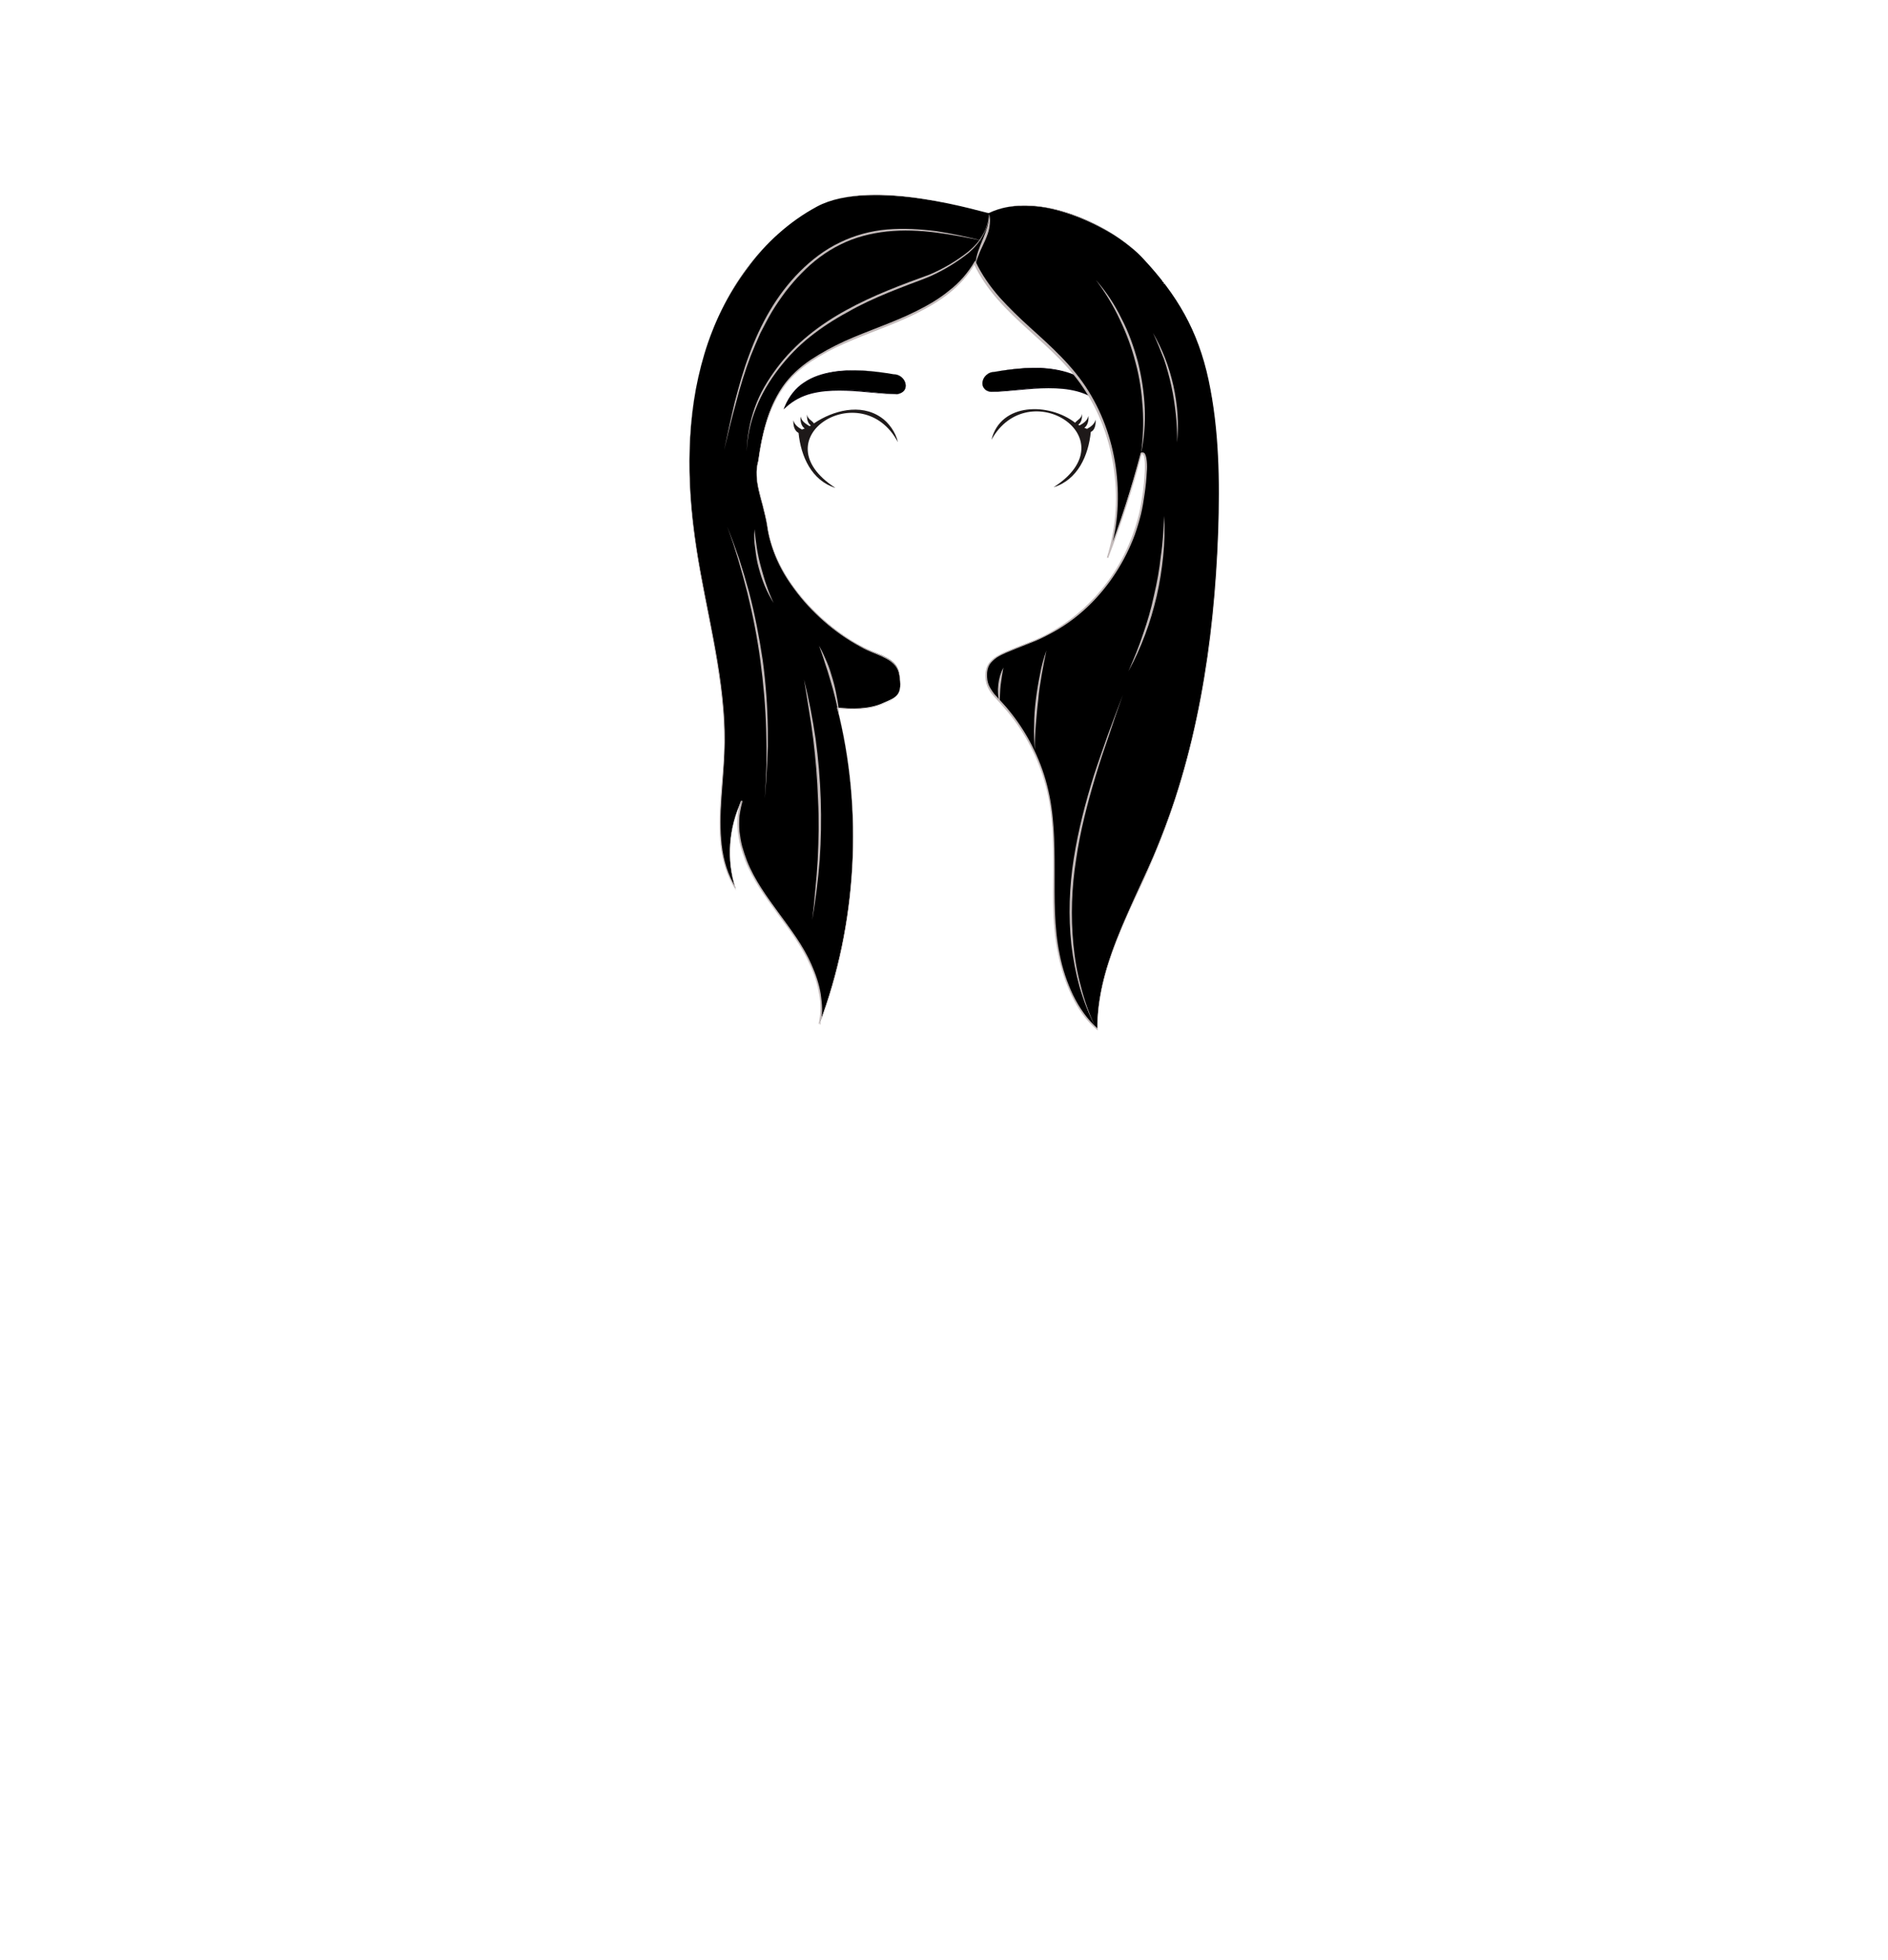 <?xml version="1.0" encoding="utf-8"?>
<!-- Generator: Adobe Illustrator 24.2.3, SVG Export Plug-In . SVG Version: 6.00 Build 0)  -->
<svg version="1.1" id="coiffure_x5F_14" xmlns="http://www.w3.org/2000/svg" xmlns:xlink="http://www.w3.org/1999/xlink" x="0px"
	 y="0px" viewBox="0 0 553 574" style="enable-background:new 0 0 553 574;" xml:space="preserve">
<style type="text/css">
	.st0{fill:#1E1919;}
	.st1{fill:#06000A;}
	.st2{fill:#C4BBBB;}
</style>
<g>
	<g>
		<path class="st0" d="M258,122.2c-6-4.1-14-2-19.6,1.8c-0.6-0.9-1.9-1.3-2-2.6c-0.1,1.1,0.1,2.5,1.1,3.2c-0.1,0.1-0.3,0.2-0.4,0.2
			c-1.1-0.7-2.3-1.4-2.6-2.8c-0.1,1.3,0.1,2.7,1.2,3.5c-0.3,0.1-0.5,0.2-0.8,0.3c-1.1-0.6-2.2-1.4-2.5-2.7c-0.1,1.4,0.2,3,1.5,3.7
			c0.7,6.9,3.8,13.9,10.8,16.1c-22.5-14.6,7.8-33.2,18.3-13.4C262.4,126.7,260.3,123.7,258,122.2z"/>
		<path class="st0" d="M320.9,122.9c-0.3,1.3-1.4,2.1-2.5,2.7c-0.3-0.1-0.5-0.2-0.8-0.3c1.1-0.8,1.3-2.3,1.2-3.5
			c-0.3,1.4-1.5,2.2-2.6,2.8c-0.1-0.1-0.3-0.2-0.4-0.2c1-0.7,1.2-2,1.1-3.2c-0.1,1.4-1.4,1.8-2,2.6c-7.6-5.9-21.8-6-24.5,5
			c10.8-19.5,40.6-0.5,18.2,13.9c7.1-2.2,10.2-9.3,10.9-16.2C320.7,126,321,124.3,320.9,122.9z"/>
		<g>
			<g>
				<path d="M261.7,109.6c3.6,0,5.3,5.2,1.1,5.8c-10.5-0.2-24-4.4-32.6,3.5C235.3,106.9,250.7,107.7,261.7,109.6z"/>
				<g>
					<path class="st1" d="M261.7,109.6c0.8,0,1.5,0.2,2.2,0.7c0.6,0.5,1.1,1.1,1.3,1.9c0.2,0.7,0.1,1.6-0.4,2.2
						c-0.5,0.6-1.3,0.9-2,1.1l0,0h0c-5.6-0.1-11.2-1.1-16.9-1.1c-2.8,0-5.6,0.2-8.3,0.9c-2.7,0.7-5.2,2-7.3,3.9l-0.8,0.7l0.4-1
						c1.2-2.8,3.1-5.3,5.6-6.9c2.5-1.7,5.4-2.6,8.4-3.1c2.9-0.5,5.9-0.5,8.9-0.4C255.9,108.7,258.8,109.1,261.7,109.6z M261.7,109.6
						c-5.8-1-11.9-1.6-17.7-0.5c-2.9,0.5-5.8,1.5-8.2,3.2c-2.4,1.7-4.3,4.1-5.4,6.8l-0.4-0.3c2.1-2,4.7-3.3,7.5-4
						c2.8-0.7,5.6-0.9,8.4-0.8c2.8,0.1,5.6,0.4,8.4,0.7c2.8,0.3,5.6,0.7,8.4,0.7l0,0c0.8-0.1,1.5-0.4,2-1c0.5-0.6,0.6-1.4,0.4-2.2
						c-0.2-0.7-0.7-1.4-1.3-1.9C263.3,109.9,262.5,109.6,261.7,109.6z"/>
				</g>
			</g>
			<g>
				<path d="M291.3,108.9c-3.6,0-5.3,5.2-1.1,5.8c10.5-0.2,24-4.4,32.6,3.5C317.7,106.2,302.3,107,291.3,108.9z"/>
				<g>
					<path class="st1" d="M291.3,108.9c-0.8,0-1.5,0.3-2.2,0.7c-0.6,0.5-1.1,1.1-1.3,1.9c-0.2,0.7-0.1,1.6,0.4,2.2
						c0.5,0.6,1.2,0.9,2,1l0,0c2.8-0.1,5.6-0.4,8.4-0.7c2.8-0.3,5.6-0.6,8.4-0.7c2.8-0.1,5.7,0.1,8.4,0.8c2.8,0.7,5.4,2.1,7.5,4
						l-0.4,0.3c-1.1-2.7-3-5.1-5.4-6.8c-2.4-1.7-5.3-2.7-8.2-3.2C303.1,107.4,297.1,108,291.3,108.9z M291.3,108.9
						c2.9-0.5,5.9-0.9,8.9-1.1c3-0.2,6-0.1,8.9,0.4c2.9,0.5,5.9,1.4,8.4,3.1c2.5,1.7,4.4,4.2,5.6,6.9l0.4,1l-0.8-0.7
						c-2-1.9-4.6-3.2-7.3-3.9c-2.7-0.7-5.5-0.9-8.3-0.9c-5.6,0-11.2,1-16.9,1.1l0,0l0,0c-0.8-0.1-1.5-0.4-2-1.1
						c-0.5-0.6-0.6-1.5-0.4-2.2c0.2-0.7,0.7-1.4,1.3-1.9C289.7,109.2,290.5,108.9,291.3,108.9z"/>
				</g>
			</g>
		</g>
	</g>
	<g>
		<g>
			<path d="M239.3,60.5c-16.2,8.7-27.6,25.2-33,43.2s-5.3,37.3-2.5,55.9c3,20.3,9.2,40.4,8.3,61c-0.5,13.5-3.8,28.2,3.3,39.5
				c-2.7-8.3-2-17.7,1.8-25.7c-2.4,7.6,0,16.1,4,23c4,6.9,9.4,12.9,13.5,19.7c4.1,6.8,7,15,5.3,22.7c11-29,12.9-62.5,5.2-92.6
				c4.3,0.5,9.5,0.5,13.4-1.3c3.9-1.7,5.9-2.1,4.8-8.6c-0.7-4.4-5.4-5.3-9.3-7.1c-11.5-5.3-27.3-19.7-29.4-36.5
				c-1.4-8-4.2-12.8-2.6-18.8c1.6-11.6,4.7-21,12.6-27.3c8-6.3,17.8-9.4,27.2-13.3c9.3-3.8,18.8-8.9,23.6-17.4
				c6.2,13.5,20.1,21.2,29.3,32.6c11.8,14.6,15.4,35.7,9.6,53.7c3.8-9.9,7-20.1,9.8-30.4c2.2-1.2,1.4,9.4-0.2,17.3
				c-4.5,18.4-17.3,32.2-32.3,38c-1.6,0.6-7,2.7-8.5,3.5c-3.5,1.8-4.6,3.6-4.4,7.1c0.2,2.8,2.4,5,4.3,7c7.2,7.7,12.2,17.6,14.2,28.1
				c2.2,11.7,0.8,23.8,1.5,35.7s4.2,24.6,12.6,31.9c-0.1-17.9,9.4-34.1,16.4-50.5c12.8-29.8,17.8-62.5,19-95.1
				c0.5-14.9,0.3-29.9-2.8-44.5c-3.1-14.5-9.2-24.9-19.2-35.6c-8.9-9.6-30.9-20.2-45.2-13.3C289.1,62.6,255.5,51.8,239.3,60.5z"/>
			<g>
				<path class="st2" d="M239.3,60.5c-7.9,4.2-14.6,10.3-20,17.4c-5.4,7.1-9.5,15.2-12.3,23.6c-2.8,8.5-4.3,17.3-4.8,26.3
					c-0.5,8.9-0.1,17.9,1,26.7c2.1,17.7,7.2,35,8.7,52.8c0.4,4.4,0.5,8.9,0.3,13.4c-0.2,4.5-0.6,8.9-0.9,13.4
					c-0.3,4.4-0.4,8.9,0.1,13.4c0.5,4.4,1.8,8.8,4.2,12.6l-0.1,0.1c-2.7-8.4-2-17.8,1.8-25.7l0.2,0.1c-0.4,1.4-0.7,2.9-0.9,4.4
					c-0.1,1.5-0.1,3,0,4.5c0.2,1.5,0.4,2.9,0.8,4.4c0.4,1.4,0.9,2.9,1.4,4.2c2.2,5.6,5.8,10.5,9.3,15.3c3.5,4.8,7.2,9.6,9.6,15.1
					c1.2,2.7,2.2,5.6,2.7,8.6c0.2,1.5,0.4,3,0.4,4.5c0,1.5-0.2,3-0.5,4.5l-0.2-0.1c5.6-14.7,8.7-30.2,9.6-45.9
					c0.9-15.7-0.6-31.4-4.4-46.6l-0.1-0.2l0.2,0c2.2,0.2,4.4,0.3,6.5,0.2c2.2-0.1,4.3-0.5,6.4-1.3c1-0.4,2-0.8,3-1.3
					c1-0.5,1.8-1.2,2.1-2.2c0.3-1,0.3-2.1,0.2-3.2c-0.1-1.1-0.2-2.2-0.6-3.2c-0.4-1-1.1-1.8-2-2.5c-0.9-0.7-1.8-1.1-2.8-1.6
					c-2-0.9-4.1-1.6-6-2.7c-3.9-2.1-7.5-4.6-10.8-7.5c-3.3-2.9-6.3-6.1-8.9-9.7c-2.6-3.5-4.8-7.4-6.2-11.6c-0.7-2.1-1.3-4.2-1.6-6.4
					c-0.3-2.2-0.9-4.3-1.4-6.4c-0.6-2.1-1.2-4.2-1.5-6.4c-0.2-1.1-0.2-2.2-0.2-3.3c0-1.1,0.2-2.2,0.5-3.3l0,0
					c0.5-3.8,1.2-7.5,2.3-11.2c0.5-1.8,1.2-3.6,2-5.4c0.8-1.7,1.7-3.4,2.8-5c2.2-3.2,5.1-5.8,8.2-7.9c3.2-2.1,6.5-3.9,10-5.5
					c6.9-3.1,14.2-5.4,21-8.8c3.4-1.7,6.7-3.6,9.6-6c3-2.3,5.5-5.2,7.4-8.4l0.2-0.4l0.2,0.4c1.8,3.8,4.2,7.2,7,10.4
					c2.8,3.1,5.8,6,8.9,8.8c6.2,5.6,12.6,11.3,17.1,18.6c4.5,7.2,7.2,15.4,8.2,23.7c1,8.4,0.3,17-2.3,25l-0.4-0.1
					c3.8-9.9,7.1-20.1,9.8-30.4l0-0.1l0.1,0c0.1-0.1,0.3-0.1,0.5-0.1c0.2,0,0.4,0.1,0.5,0.2c0.2,0.2,0.3,0.5,0.4,0.8
					c0.2,0.5,0.2,1.1,0.3,1.6c0.1,1.1,0.1,2.1,0,3.1c-0.1,2.1-0.3,4.2-0.6,6.2c-0.3,2.1-0.6,4.1-1.1,6.2c-0.5,2-1.1,4-1.8,6
					c-2.9,7.8-7.5,15-13.5,20.8c-3,2.9-6.3,5.4-10,7.5c-1.8,1-3.7,2-5.6,2.8l-5.8,2.3c-1.9,0.8-3.9,1.5-5.6,2.6
					c-0.8,0.6-1.6,1.3-2.1,2.1c-0.5,0.9-0.7,1.9-0.7,2.9c0,1,0.1,2,0.5,3c0.4,0.9,1,1.8,1.6,2.6c0.7,0.8,1.4,1.5,2.1,2.3
					c0.7,0.8,1.4,1.5,2.1,2.4c5.3,6.4,9.2,14,11.3,22.1c2.1,8.1,2.2,16.5,2.2,24.8c0,8.3-0.2,16.7,1.5,24.8c0.8,4.1,2.1,8,3.9,11.8
					c1.8,3.7,4.2,7.2,7.3,9.9l-0.2,0.1c0-6,1-11.9,2.7-17.7c1.7-5.7,4-11.3,6.4-16.7c2.4-5.5,5-10.8,7.4-16.3
					c2.3-5.5,4.4-11.1,6.3-16.7c7.4-22.7,11-46.5,12.3-70.3c0.7-11.9,1-23.9,0-35.8c-0.5-5.9-1.3-11.9-2.7-17.7
					c-1.3-5.8-3.3-11.5-6.1-16.8c-2.8-5.3-6.3-10.2-10.2-14.7c-2-2.2-3.9-4.5-6.3-6.3c-2.3-1.9-4.8-3.6-7.4-5
					c-5.2-2.9-10.8-5.2-16.6-6.4c-2.9-0.6-5.9-0.8-8.9-0.7c-1.5,0.1-3,0.3-4.4,0.6c-1.4,0.4-2.9,0.9-4.2,1.5l0,0
					c-4.2-1.1-8.3-2.1-12.5-3c-4.2-0.9-8.4-1.5-12.7-2c-4.3-0.4-8.6-0.6-12.8-0.2C247.4,57.7,243.1,58.5,239.3,60.5z M239.3,60.5
					c3.8-2,8.1-2.8,12.3-3.2c4.3-0.3,8.6-0.2,12.8,0.2c4.3,0.4,8.5,1.1,12.7,1.9c4.2,0.8,8.4,1.9,12.5,3l0,0
					c1.4-0.6,2.8-1.1,4.2-1.5c1.5-0.3,2.9-0.6,4.4-0.7c3-0.2,6,0.1,8.9,0.7c5.9,1.1,11.5,3.4,16.7,6.4c2.6,1.5,5.1,3.1,7.4,5
					c2.3,1.9,4.3,4.1,6.3,6.4c3.9,4.5,7.4,9.4,10.2,14.7c2.8,5.3,4.8,11,6.1,16.8c1.3,5.8,2.2,11.7,2.7,17.7
					c1,11.9,0.7,23.9,0.1,35.8c-1.3,23.8-4.9,47.6-12.3,70.4c-1.9,5.7-4,11.3-6.3,16.8c-2.3,5.5-4.9,10.9-7.4,16.3
					c-2.4,5.4-4.7,11-6.4,16.7c-1.7,5.7-2.7,11.6-2.7,17.6l0,0.3l-0.2-0.2c-3.2-2.7-5.6-6.2-7.4-10c-1.8-3.8-3.1-7.8-3.9-11.8
					c-1.8-8.2-1.6-16.6-1.5-24.9c0-8.3,0-16.7-2.2-24.7c-2.1-8-6-15.6-11.3-21.9c-0.7-0.8-1.4-1.6-2-2.3c-0.7-0.8-1.4-1.5-2.1-2.3
					c-0.7-0.8-1.3-1.7-1.7-2.7c-0.4-1-0.6-2.1-0.6-3.1c0-1,0.2-2.1,0.7-3.1c0.5-0.9,1.3-1.7,2.2-2.3c1.8-1.2,3.8-1.9,5.7-2.7
					l5.8-2.3c1.9-0.8,3.8-1.7,5.5-2.8c3.6-2.1,6.9-4.6,9.9-7.5c6-5.7,10.6-12.9,13.4-20.7c0.7-1.9,1.3-3.9,1.8-5.9
					c0.5-2,0.8-4.1,1.1-6.1c0.3-2.1,0.5-4.1,0.6-6.2c0-1,0.1-2.1,0-3.1c0-0.5-0.1-1-0.2-1.5c-0.1-0.2-0.2-0.5-0.3-0.6
					c-0.1-0.1-0.3-0.2-0.5,0l0.1-0.1c-2.7,10.3-6,20.5-9.8,30.4l-0.4-0.1c2.5-8,3.3-16.5,2.2-24.8c-1-8.3-3.7-16.4-8.2-23.5
					c-4.4-7.2-10.8-12.8-17-18.4c-3.1-2.8-6.2-5.7-9-8.9c-2.8-3.2-5.2-6.7-7-10.5l0.4,0c-1.9,3.3-4.5,6.2-7.5,8.6
					c-3,2.4-6.3,4.3-9.7,6c-6.8,3.4-14.1,5.7-21,8.8c-3.5,1.5-6.8,3.3-10,5.4c-3.1,2.1-6,4.6-8.1,7.8c-1.1,1.5-2,3.2-2.8,4.9
					c-0.8,1.7-1.4,3.5-2,5.3c-1.1,3.6-1.8,7.4-2.3,11.1l0,0l0,0c-0.3,1-0.5,2.1-0.5,3.2c0,1.1,0.1,2.2,0.2,3.2
					c0.3,2.1,0.9,4.3,1.5,6.4c0.6,2.1,1.1,4.3,1.4,6.4c0.3,2.2,0.9,4.3,1.6,6.3c1.4,4.1,3.6,8,6.2,11.5c2.6,3.5,5.6,6.7,8.8,9.6
					c3.3,2.9,6.9,5.4,10.7,7.5c1.9,1,4,1.8,6,2.7c1,0.4,2,0.9,2.9,1.6c0.9,0.7,1.7,1.6,2.1,2.6c0.4,1.1,0.5,2.2,0.6,3.3
					c0.1,1.1,0.1,2.2-0.3,3.3c-0.4,1.1-1.3,1.9-2.3,2.4c-1,0.5-2,0.9-3,1.3c-2.1,0.8-4.3,1.2-6.5,1.3c-2.2,0.1-4.4,0-6.6-0.2
					l0.2-0.2c3.9,15.2,5.3,31.1,4.4,46.7c-0.9,15.7-4.1,31.2-9.6,45.9l-0.2-0.1c0.3-1.5,0.5-2.9,0.5-4.4c0-1.5-0.1-3-0.4-4.4
					c-0.5-2.9-1.4-5.8-2.7-8.5c-2.4-5.5-6.1-10.3-9.6-15.1c-3.5-4.8-7.1-9.7-9.3-15.3c-0.5-1.4-1-2.8-1.4-4.3
					c-0.4-1.5-0.6-2.9-0.8-4.4c-0.1-1.5-0.2-3,0-4.5c0.1-1.5,0.4-3,0.9-4.4l0.2,0.1c-3.8,7.9-4.5,17.2-1.8,25.6l0.2,0.6l-0.3-0.5
					c-2.4-3.8-3.7-8.2-4.2-12.6c-0.5-4.4-0.4-8.9-0.1-13.4c0.3-4.5,0.8-8.9,1-13.3c0.2-4.5,0-8.9-0.3-13.4
					c-1.5-17.8-6.5-35.1-8.6-52.8c-1.1-8.9-1.5-17.8-1-26.7c0.5-8.9,2.1-17.8,4.8-26.3c2.8-8.5,6.9-16.5,12.3-23.6
					C224.6,70.8,231.4,64.7,239.3,60.5z"/>
			</g>
		</g>
		<g>
			<path class="st2" d="M321,82c3,3.4,5.5,7.2,7.5,11.3c2.1,4,3.6,8.3,4.8,12.7c1.1,4.4,1.8,8.9,2,13.5c0.2,4.5-0.2,9.1-1.1,13.5
				c0.6-4.5,0.8-9,0.5-13.5c-0.3-4.5-0.9-9-2.1-13.3c-1.1-4.4-2.7-8.6-4.6-12.6C326.1,89.5,323.7,85.6,321,82z"/>
		</g>
		<g>
			<path class="st2" d="M337.7,97.5c1.4,2.4,2.6,4.9,3.6,7.5c1,2.6,1.8,5.3,2.4,8c0.6,2.7,1,5.5,1.2,8.3c0.2,2.8,0.1,5.6-0.1,8.3
				c0-2.8-0.1-5.6-0.4-8.3c-0.3-2.7-0.7-5.5-1.3-8.2c-0.6-2.7-1.3-5.4-2.2-8C339.9,102.6,338.9,100,337.7,97.5z"/>
		</g>
		<g>
			<path class="st2" d="M341,151.1c0.2,3.9,0.1,7.9-0.3,11.8c-0.4,3.9-1,7.8-1.9,11.7c-0.9,3.8-2,7.6-3.4,11.3
				c-1.4,3.7-3,7.3-4.9,10.7c1.6-3.6,3.1-7.2,4.3-10.9c1.3-3.7,2.4-7.5,3.2-11.3c0.9-3.8,1.6-7.7,2-11.5
				C340.6,159,340.8,155.1,341,151.1z"/>
		</g>
		<g>
			<path class="st2" d="M328.9,203.5c-1.4,3.9-2.8,7.9-4.1,11.9c-1.4,4-2.7,7.9-3.9,11.9c-2.4,8-4.5,16.1-5.7,24.4
				c-1.3,8.2-1.6,16.6-0.8,24.9c0.4,4.2,1.1,8.3,2.2,12.3c1,4,2.4,8,4.2,11.8c-1.9-3.7-3.4-7.6-4.6-11.7c-1.1-4-1.9-8.2-2.4-12.4
				c-0.9-8.4-0.6-16.8,0.7-25.1c1.3-8.3,3.4-16.4,5.9-24.4c1.3-4,2.7-7.9,4.1-11.9C325.9,211.4,327.4,207.4,328.9,203.5z"/>
		</g>
		<g>
			<path class="st2" d="M306.5,190.5c-0.5,2.4-1,4.8-1.4,7.2c-0.4,2.4-0.8,4.8-1,7.3c-0.3,2.4-0.5,4.9-0.7,7.3
				c-0.2,2.4-0.3,4.9-0.3,7.4c-0.2-2.5-0.3-4.9-0.2-7.4c0-2.5,0.2-4.9,0.5-7.4c0.3-2.4,0.7-4.9,1.2-7.3
				C305,195.2,305.7,192.8,306.5,190.5z"/>
		</g>
		<g>
			<path class="st2" d="M293.9,195.5c-0.3,1.7-0.6,3.4-0.8,5.1c-0.2,1.7-0.2,3.4-0.3,5.1c-0.5-1.7-0.6-3.4-0.4-5.2
				C292.6,198.7,293.1,197,293.9,195.5z"/>
		</g>
		<g>
			<path class="st2" d="M245.8,209.5c-0.4-1.7-0.8-3.5-1.2-5.2c-0.4-1.7-0.9-3.4-1.4-5.1c-0.5-1.7-1-3.4-1.6-5.1
				c-0.5-1.7-1.1-3.3-1.7-5c0.9,1.6,1.6,3.2,2.3,4.8c0.7,1.6,1.2,3.3,1.7,5c0.5,1.7,0.9,3.4,1.2,5.2
				C245.5,206,245.7,207.7,245.8,209.5z"/>
		</g>
		<g>
			<path class="st2" d="M235.5,199l1,4.3l0.9,4.3l0.8,4.4l0.7,4.4c0.8,5.9,1.3,11.8,1.5,17.7c0.2,5.9,0.1,11.8-0.3,17.7l-0.4,4.4
				l-0.5,4.4l-0.6,4.4l-0.7,4.4l0.5-4.4l0.4-4.4l0.4-4.4l0.3-4.4c0.3-5.9,0.4-11.8,0.1-17.7c-0.2-5.9-0.7-11.8-1.4-17.6l-0.6-4.4
				l-0.7-4.4l-0.7-4.4L235.5,199z"/>
		</g>
		<g>
			<path class="st2" d="M224,233.9l0.3-5.1l0.2-5.1l0-5.1l-0.1-5.1c-0.2-6.7-0.8-13.5-1.7-20.1c-0.9-6.7-2.2-13.3-3.8-19.8l-1.3-4.9
				l-1.4-4.9l-1.5-4.8l-1.7-4.8l1.8,4.7l1.7,4.8l1.5,4.8l1.4,4.9c1.7,6.5,3,13.2,4,19.9c0.9,6.7,1.4,13.5,1.5,20.2l0,5.1l-0.2,5.1
				l-0.3,5.1L224,233.9z"/>
		</g>
		<g>
			<path class="st2" d="M221,155c0.2,1.9,0.4,3.7,0.7,5.6c0.3,1.8,0.7,3.7,1.2,5.5c0.5,1.8,1,3.6,1.6,5.3c0.6,1.8,1.3,3.5,2.1,5.2
				c-1-1.6-1.9-3.3-2.6-5c-0.7-1.7-1.3-3.5-1.8-5.4c-0.5-1.8-0.8-3.7-1-5.6C220.9,158.8,220.8,156.9,221,155z"/>
		</g>
		<g>
			<path class="st2" d="M218.7,132.3c0.1-4.4,0.9-8.8,2.4-13c1.5-4.2,3.8-8,6.5-11.6c5.3-7.1,12.6-12.7,20.3-16.9
				c7.8-4.3,16.1-7.4,24.4-10.4c4-1.7,7.9-4,11.3-6.7c1.7-1.4,3.2-3,4.3-5c1.1-1.9,1.7-4.1,1.7-6.3c0.1,2.2-0.5,4.4-1.6,6.4
				c-1,2-2.5,3.7-4.2,5.2c-3.5,2.8-7.3,5.1-11.3,6.9c-2.1,0.9-4.1,1.6-6.2,2.4c-2.1,0.8-4.1,1.6-6.1,2.4c-4.1,1.7-8.1,3.5-11.9,5.7
				c-3.9,2.1-7.6,4.5-11,7.2c-3.4,2.7-6.5,5.9-9.2,9.4c-2.7,3.5-5,7.3-6.6,11.4C219.8,123.5,218.9,127.9,218.7,132.3z"/>
		</g>
		<g>
			<path class="st2" d="M288.2,70.6c-4.7-1-9.4-1.9-14.1-2.5c-4.7-0.6-9.5-0.8-14.3-0.3c-4.7,0.5-9.4,1.7-13.6,3.8
				c-4.3,2.1-8.1,5-11.4,8.4c-1.7,1.7-3.2,3.5-4.7,5.4c-1.4,1.9-2.8,3.9-4,5.9c-1.2,2-2.3,4.2-3.4,6.3c-1,2.2-1.9,4.4-2.8,6.6
				c-1.7,4.5-3.1,9-4.3,13.7c-1.3,4.6-2.4,9.3-3.5,13.9c1-4.7,2-9.4,3.1-14c1.2-4.6,2.5-9.3,4.2-13.8c3.3-9,8-17.6,14.9-24.5
				c3.4-3.4,7.3-6.4,11.7-8.5c4.3-2.1,9.1-3.4,13.9-3.8c4.8-0.4,9.6-0.1,14.4,0.5C278.8,68.4,283.5,69.4,288.2,70.6z"/>
		</g>
		<g>
			<path class="st2" d="M285.7,77.4c0.1-1.3,0.4-2.6,0.8-3.8c0.4-1.2,0.9-2.4,1.4-3.6c0.5-1.2,0.9-2.3,1.3-3.6
				c0.3-1.2,0.5-2.5,0.5-3.7c0.4,1.2,0.3,2.6,0.1,3.9c-0.2,1.3-0.7,2.5-1.2,3.7c-0.5,1.2-1.1,2.3-1.6,3.5
				C286.5,75,286.1,76.1,285.7,77.4z"/>
		</g>
	</g>
</g>
</svg>
